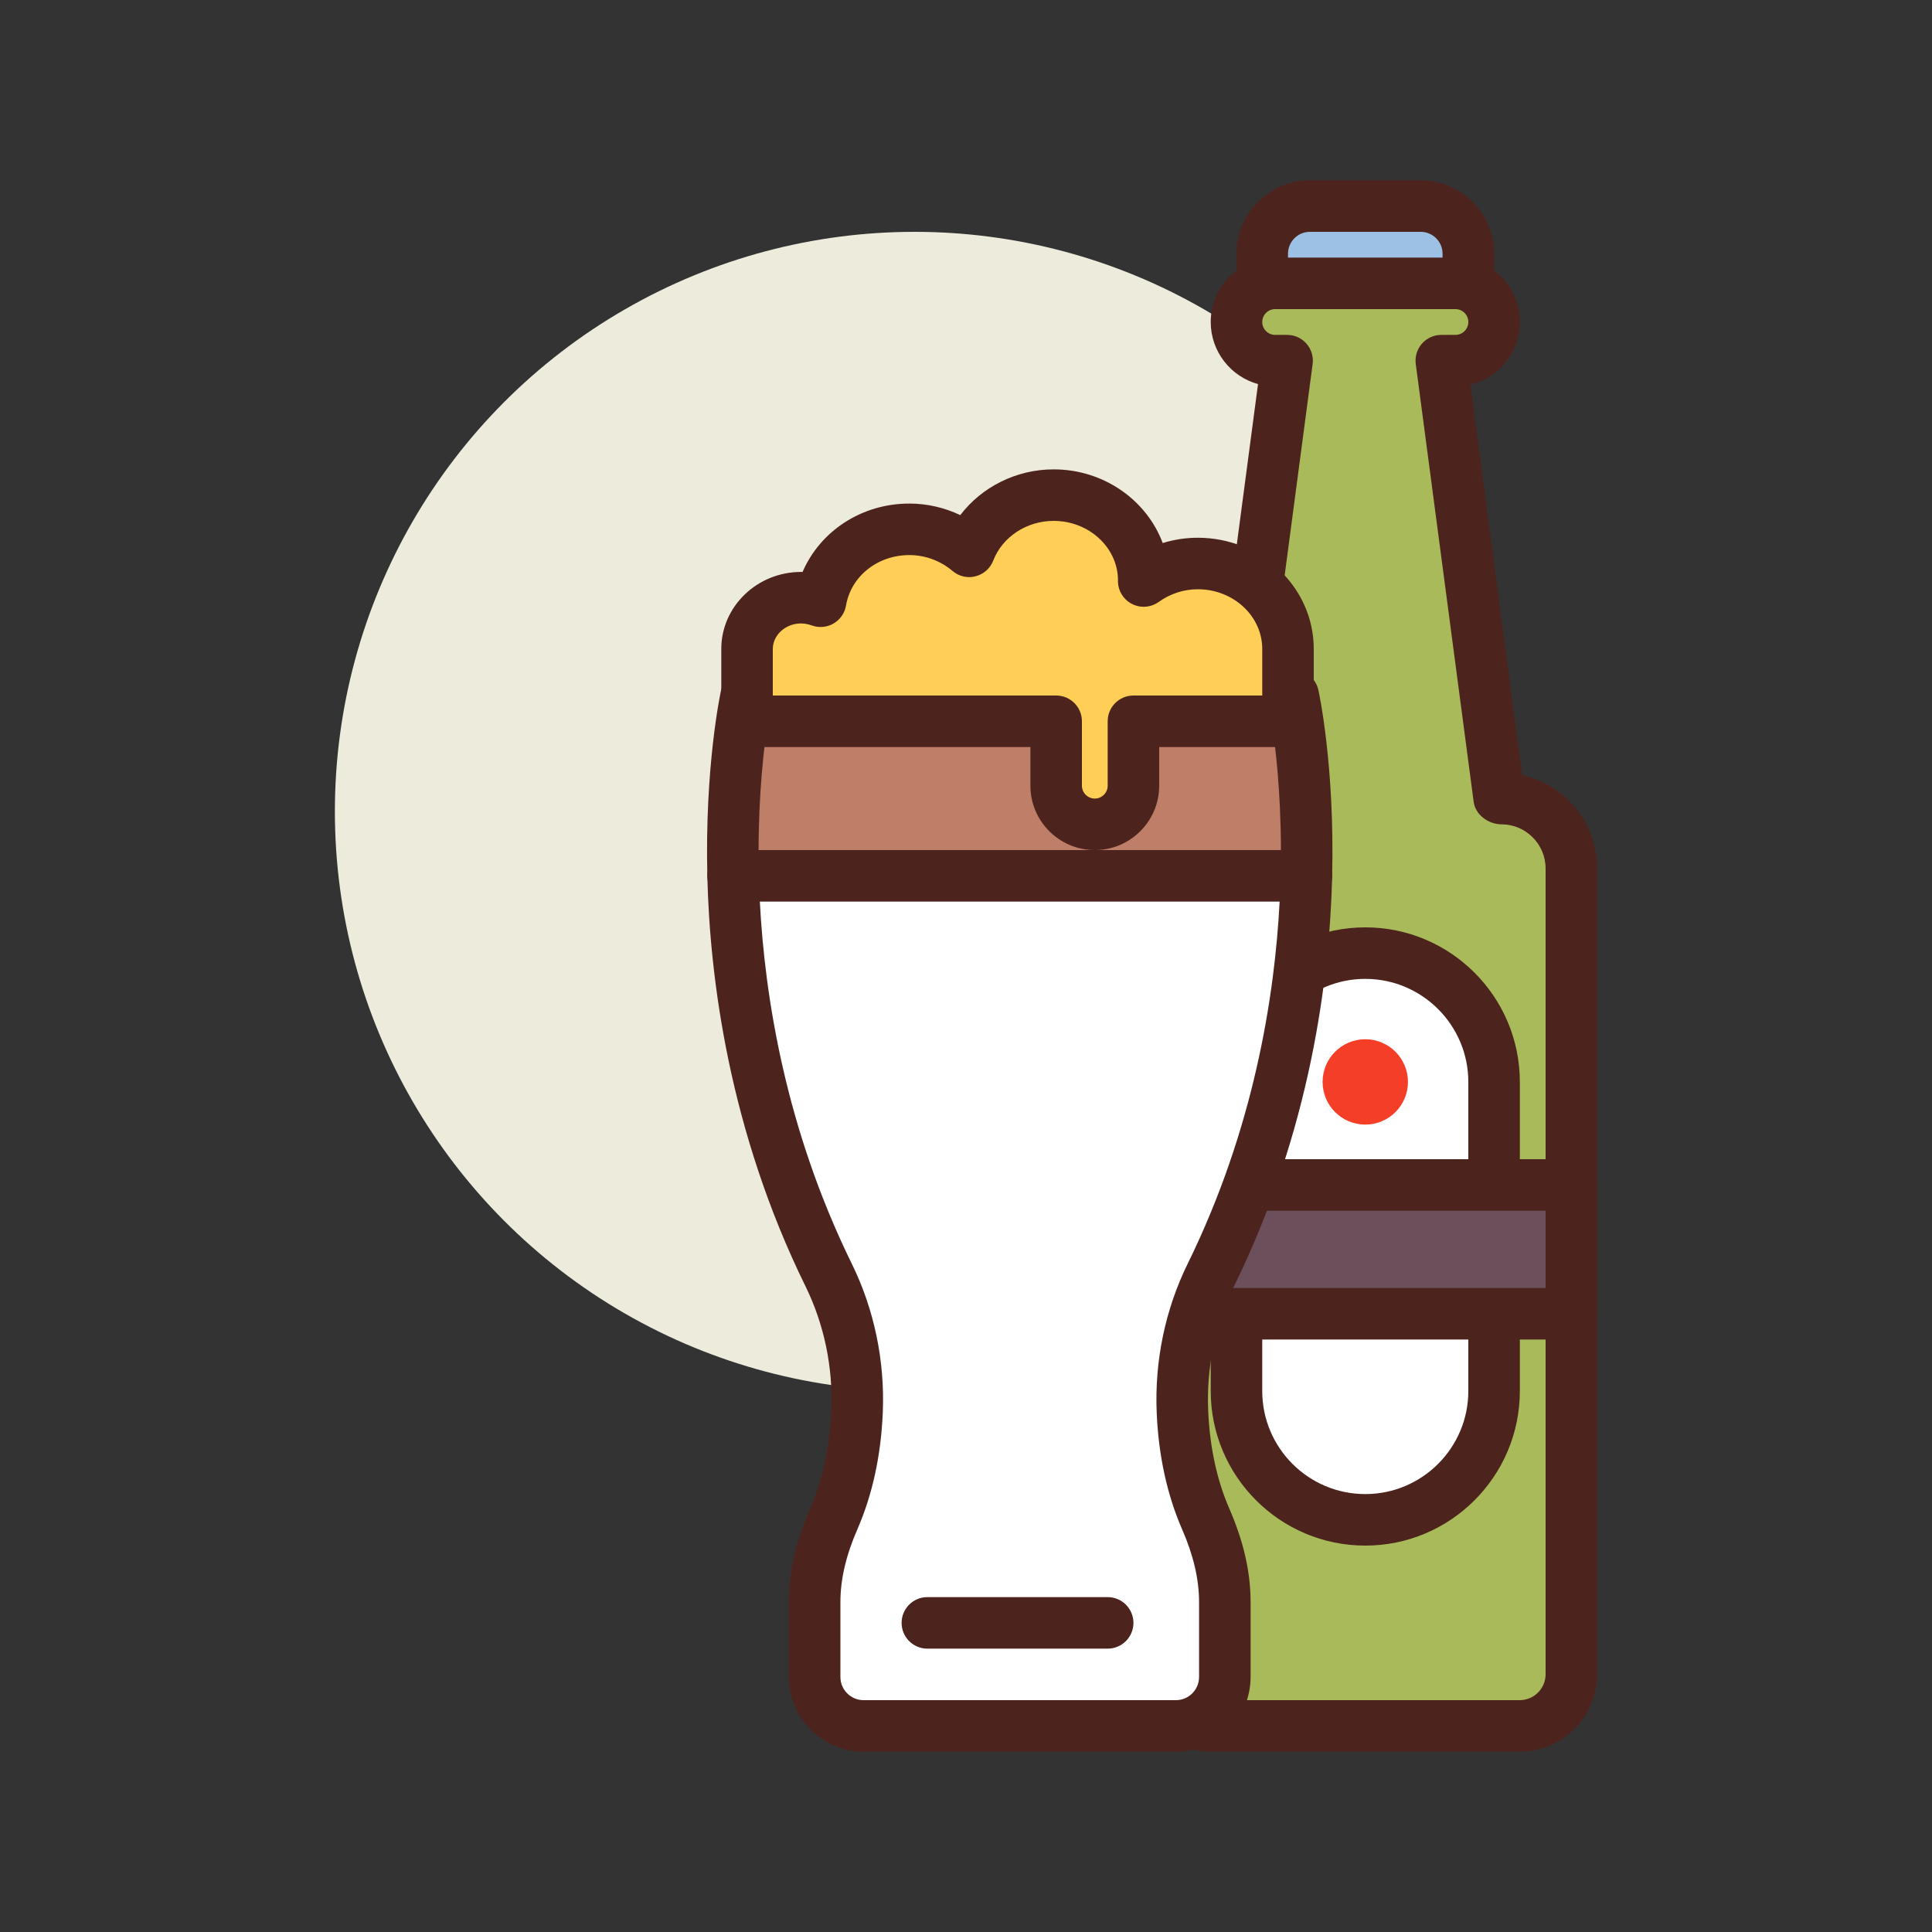 <svg id="beer" enable-background="new 0 0 300 300" height="512" viewBox="0 0 300 300" width="512" xmlns="http://www.w3.org/2000/svg"><rect x="0" y="0" width="300" height="300" fill="#333333" stroke="none"/><circle cx="142" cy="126" fill="#edebdc" r="90"/><path d="m232.798 124-8.996-68h2.198c3.313 0 6-2.686 6-6s-2.687-6-6-6h-3.784-20.769-3.447c-3.313 0-6 2.686-6 6s2.687 6 6 6h1.86l-8.995 68c-6 0-10.865 4.864-10.865 10.865v125.109c0 4.433 3.593 8.026 8.026 8.026h47.948c4.433 0 8.026-3.593 8.026-8.026v-125.109c0-6-4.864-10.865-10.865-10.865z" fill="#a9ba5a"/><path d="m235.973 272h-47.945c-6.633 0-12.027-5.395-12.027-12.027v-125.11c0-6.969 4.82-12.832 11.301-14.434l8.043-60.789c-4.232-1.163-7.345-5.046-7.345-9.64 0-5.516 4.484-10 10-10h28c5.516 0 10 4.484 10 10 0 4.711-3.273 8.672-7.668 9.727l8.016 60.621c6.656 1.472 11.652 7.422 11.652 14.515v125.109c0 6.633-5.395 12.028-12.027 12.028zm-37.973-224c-1.102 0-2 .898-2 2s.898 2 2 2h1.859c1.152 0 2.25.496 3.008 1.363.762.867 1.109 2.02.957 3.16l-8.996 68c-.262 1.988-1.957 3.477-3.965 3.477-3.785 0-6.863 3.078-6.863 6.863v125.109c0 2.223 1.805 4.027 4.027 4.027h47.945c2.223 0 4.027-1.805 4.027-4.027v-125.109c0-3.785-3.078-6.863-6.863-6.863-2.008 0-4.043-1.488-4.305-3.477l-8.992-68c-.152-1.141.195-2.293.957-3.16.758-.867 1.855-1.363 3.008-1.363h2.196c1.102 0 2-.898 2-2s-.898-2-2-2z" fill="#4c241d"/><path d="m228 44h-32v-4.604c0-4.085 3.312-7.396 7.396-7.396h17.207c4.085 0 7.396 3.312 7.396 7.396v4.604z" fill="#9dc1e4"/><path d="m228 48h-32c-2.211 0-4-1.789-4-4v-4.602c0-6.285 5.113-11.398 11.398-11.398h17.203c6.286 0 11.399 5.113 11.399 11.398v4.602c0 2.211-1.789 4-4 4zm-28-8h24v-.602c0-1.875-1.523-3.398-3.398-3.398h-17.203c-1.875 0-3.398 1.523-3.398 3.398v.602z" fill="#4c241d"/><path d="m212 236c-11.046 0-20-8.954-20-20v-48c0-11.046 8.954-20 20-20 11.046 0 20 8.954 20 20v48c0 11.046-8.954 20-20 20z" fill="#fff"/><path d="m212 240c-13.234 0-24-10.766-24-24v-48c0-13.234 10.766-24 24-24s24 10.766 24 24v48c0 13.234-10.766 24-24 24zm0-88c-8.824 0-16 7.176-16 16v48c0 8.824 7.176 16 16 16s16-7.176 16-16v-48c0-8.824-7.176-16-16-16z" fill="#4c241d"/><path d="m180 184h64v20h-64z" fill="#6b4f5b"/><path d="m244 208h-64c-2.211 0-4-1.789-4-4v-20c0-2.211 1.789-4 4-4h64c2.211 0 4 1.789 4 4v20c0 2.211-1.789 4-4 4zm-60-8h56v-12h-56z" fill="#4c241d"/><circle cx="212" cy="168" fill="#f53e28" r="6.627"/><path d="m200.808 108h-84.923s-2.456 11.119-2.049 28h89.021c.407-16.881-2.049-28-2.049-28z" fill="#bf7e68"/><path d="m202.855 140h-89.02c-2.172 0-3.945-1.734-4-3.902-.41-17.172 2.035-28.484 2.141-28.961.406-1.832 2.027-3.137 3.906-3.137h84.926c1.875 0 3.5 1.305 3.906 3.137.105.473 2.555 11.789 2.141 28.961-.054 2.172-1.828 3.902-4 3.902zm-85.062-8h81.109c-.016-9.137-.859-16.191-1.445-20h-78.219c-.586 3.809-1.429 10.863-1.445 20z" fill="#4c241d"/><path d="m183.611 219.191c-.311-7.308 1.182-14.632 4.402-21.19 11.224-22.861 14.441-45.264 14.844-62.001h-89.021c.403 16.737 3.62 39.14 14.844 62.001 3.22 6.559 4.713 13.883 4.402 21.19-.219 5.156-1.16 11.034-3.605 16.65-1.789 4.108-2.976 8.453-2.976 12.934v11.628c0 4.195 3.401 7.596 7.596 7.596h48.501c4.195 0 7.596-3.401 7.596-7.596v-11.628c0-4.481-1.187-8.826-2.976-12.934-2.448-5.615-3.388-11.494-3.607-16.65z" fill="#fff"/><path d="m182.598 272h-48.5c-6.395 0-11.598-5.203-11.598-11.598v-11.625c0-4.668 1.082-9.422 3.309-14.531 1.934-4.441 3.035-9.562 3.277-15.223.281-6.695-1.102-13.355-3.996-19.262-11.926-24.289-14.875-48.027-15.254-63.664-.023-1.078.387-2.121 1.137-2.891.754-.773 1.785-1.207 2.863-1.207h89.02c1.078 0 2.109.434 2.863 1.207.75.77 1.16 1.812 1.137 2.891-.379 15.641-3.328 39.383-15.254 63.664-2.895 5.906-4.277 12.566-3.996 19.262.242 5.66 1.344 10.781 3.277 15.223 2.227 5.109 3.309 9.863 3.309 14.531v11.625c-.001 6.395-5.2 11.598-11.594 11.598zm-64.61-132c.762 14.711 3.992 35.277 14.281 56.238 3.484 7.098 5.148 15.094 4.809 23.121-.281 6.648-1.605 12.73-3.934 18.082-1.781 4.082-2.645 7.789-2.645 11.336v11.625c0 1.984 1.613 3.598 3.598 3.598h48.5c1.98 0 3.594-1.613 3.594-3.598v-11.625c0-3.547-.863-7.254-2.645-11.336-2.328-5.352-3.652-11.434-3.934-18.082-.34-8.027 1.324-16.023 4.809-23.121 10.289-20.957 13.52-41.523 14.281-56.238z" fill="#4c241d"/><path d="m200 100.77c0-7.329-6.268-13.27-14-13.27-3.17 0-6.061 1.036-8.407 2.719 0-.022.007-.043.007-.065 0-7.329-6.268-13.269-14-13.269-6.039 0-11.138 3.644-13.102 8.723-2.477-2.101-5.712-3.415-9.298-3.415-6.972 0-12.708 4.845-13.777 11.168-.94-.345-1.953-.553-3.023-.553-4.639 0-8.4 3.564-8.4 7.962v11.23h48v10c0 3.313 2.687 6 6 6s6-2.687 6-6v-10h24z" fill="#ffce56"/><g fill="#4c241d"><path d="m170 132c-5.516 0-10-4.484-10-10v-6h-44c-2.211 0-4-1.789-4-4v-11.23c0-6.594 5.562-11.961 12.398-11.961.074 0 .148 0 .223.004 2.727-6.336 9.164-10.621 16.578-10.621 2.754 0 5.453.621 7.91 1.793 3.336-4.371 8.703-7.102 14.492-7.102 7.797 0 14.449 4.777 16.945 11.441 1.754-.543 3.586-.824 5.453-.824 9.926 0 18 7.746 18 17.27v11.23c0 2.211-1.789 4-4 4h-20v6c.001 5.516-4.483 10-9.999 10zm-50-24h44c2.211 0 4 1.789 4 4v10c0 1.102.898 2 2 2s2-.898 2-2v-10c0-2.211 1.789-4 4-4h20v-7.23c0-5.109-4.484-9.27-10-9.27-2.18 0-4.281.68-6.074 1.969-1.219.871-2.832.996-4.156.309-1.336-.684-2.176-2.059-2.176-3.559 0-.07.004-.145.008-.219-.09-5.043-4.543-9.117-10-9.117-4.18 0-7.949 2.48-9.375 6.168-.465 1.207-1.488 2.117-2.746 2.434-1.25.336-2.582.016-3.574-.824-1.875-1.594-4.258-2.469-6.707-2.469-4.93 0-9.066 3.297-9.832 7.836-.199 1.172-.91 2.195-1.938 2.793-1.031.594-2.262.703-3.387.293-3.023-1.114-6.043.988-6.043 3.656z"/><path d="m172 256h-28c-2.211 0-4-1.789-4-4s1.789-4 4-4h28c2.211 0 4 1.789 4 4s-1.789 4-4 4z"/></g></svg>